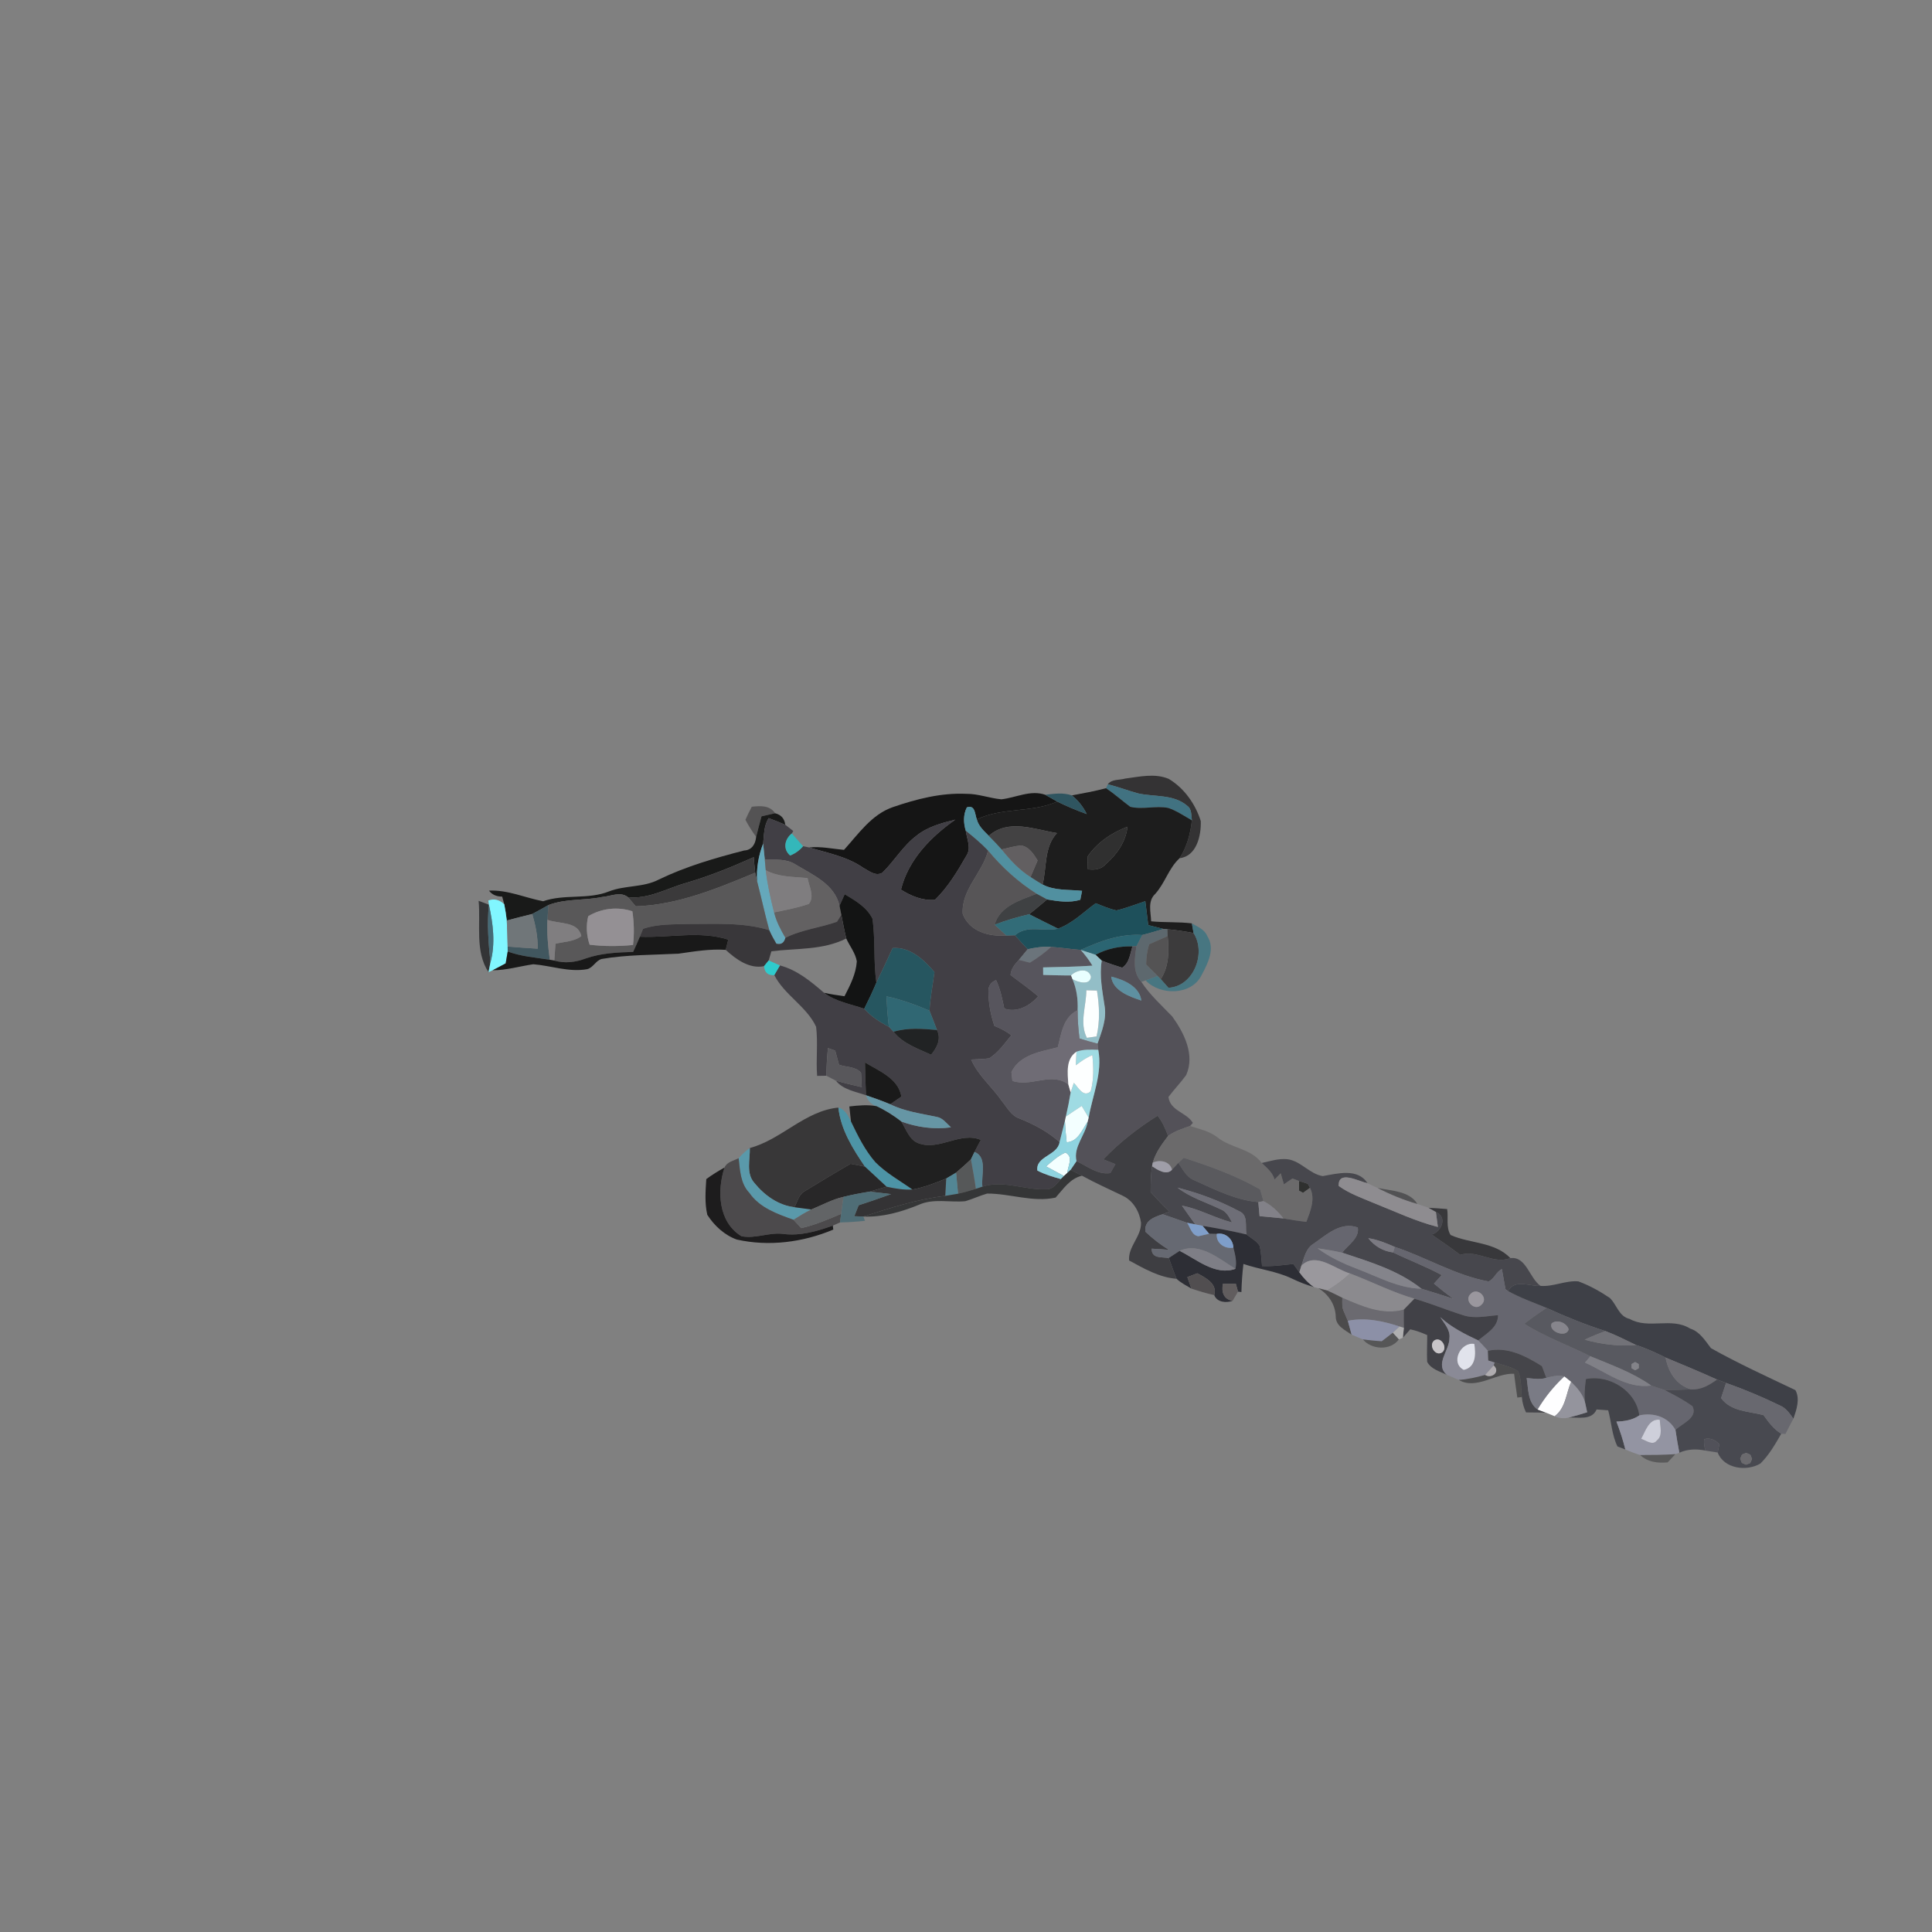 <?xml version="1.0" encoding="UTF-8" ?>
<!DOCTYPE svg PUBLIC "-//W3C//DTD SVG 1.1//EN" "http://www.w3.org/Graphics/SVG/1.1/DTD/svg11.dtd">
<svg width="384pt" height="384pt" viewBox="0 0 384 384" version="1.1" xmlns="http://www.w3.org/2000/svg">
<rect x="0" y="0" width="384" height="384" fill="#808080" stroke="none"/>
<g id="#343334fe">
<path fill="#343334" opacity="1.00" d=" M 223.62 154.75 C 226.46 154.38 229.53 153.65 232.28 154.80 C 235.36 156.63 237.59 159.80 238.66 163.18 C 238.77 166.02 237.86 170.19 234.46 170.57 C 235.92 168.32 236.61 165.69 236.90 163.05 C 236.74 162.07 236.91 160.80 235.96 160.15 C 233.25 157.82 229.48 158.42 226.23 157.70 C 224.20 157.15 222.24 156.38 220.19 155.89 C 220.95 154.82 222.50 155.08 223.62 154.75 Z" />
</g>
<g id="#417281ff">
<path fill="#417281" opacity="1.00" d=" M 220.19 155.89 C 222.24 156.38 224.20 157.15 226.23 157.70 C 229.48 158.42 233.25 157.82 235.96 160.15 C 236.91 160.80 236.74 162.07 236.90 163.05 C 235.36 162.18 233.89 161.16 232.22 160.59 C 229.72 160.08 227.12 160.96 224.65 160.36 C 223.02 159.15 221.51 157.80 219.83 156.66 L 220.19 155.89 Z" />
</g>
<g id="#1d1d1dff">
<path fill="#1d1d1d" opacity="1.00" d=" M 213.03 158.09 C 215.30 157.67 217.59 157.26 219.83 156.66 C 221.51 157.80 223.02 159.15 224.65 160.36 C 227.12 160.96 229.72 160.08 232.22 160.59 C 233.89 161.16 235.36 162.18 236.90 163.05 C 236.61 165.69 235.92 168.32 234.46 170.57 C 232.28 172.56 231.56 175.53 229.59 177.69 C 228.06 179.12 228.74 181.30 228.80 183.12 C 231.49 183.38 234.21 183.20 236.89 183.53 C 236.98 184.01 237.15 184.97 237.23 185.45 C 235.51 185.12 233.78 184.85 232.03 184.70 L 231.24 184.63 C 230.48 184.44 228.98 184.06 228.22 183.87 C 228.02 182.28 227.82 180.70 227.64 179.11 C 225.74 179.75 223.86 180.49 221.91 180.95 C 220.47 180.66 219.14 180.04 217.78 179.53 C 215.34 181.30 213.17 183.53 210.29 184.58 C 208.37 183.62 206.45 182.69 204.55 181.71 C 205.76 180.77 206.92 179.76 208.11 178.77 C 210.28 179.14 212.56 179.50 214.72 178.84 C 214.81 178.39 214.98 177.51 215.07 177.06 C 212.44 176.78 209.63 177.07 207.22 175.80 C 208.08 172.37 207.49 168.34 210.08 165.58 C 205.62 164.86 200.41 162.69 196.53 166.13 C 195.58 165.16 194.51 164.23 194.15 162.86 C 199.21 160.43 205.05 161.57 210.14 159.32 C 212.04 160.26 214.00 161.08 216.00 161.80 C 215.30 160.35 214.29 159.09 213.03 158.09 M 216.15 170.27 C 216.17 170.89 216.20 172.15 216.22 172.77 C 217.50 172.95 218.88 172.82 219.77 171.75 C 222.00 169.84 223.76 167.30 224.10 164.32 C 220.99 165.50 218.02 167.48 216.15 170.27 Z" />
</g>
<g id="#151515ff">
<path fill="#151515" opacity="1.00" d=" M 177.44 160.43 C 182.13 158.82 187.04 157.55 192.04 157.78 C 194.42 157.75 196.68 158.66 199.03 158.87 C 201.93 158.55 204.82 156.95 207.75 157.97 C 208.35 158.31 209.54 158.99 210.14 159.32 C 205.05 161.57 199.21 160.43 194.15 162.86 C 193.74 161.77 193.85 159.92 192.17 160.47 C 191.43 161.94 191.49 163.59 191.96 165.13 C 192.16 166.75 193.11 168.56 192.08 170.08 C 190.30 173.19 188.41 176.34 185.83 178.85 C 183.41 179.07 181.07 178.09 179.07 176.82 C 180.54 170.87 185.00 166.34 189.87 162.91 C 187.15 163.58 184.35 164.33 182.13 166.13 C 179.45 168.16 177.75 171.14 175.37 173.47 C 174.00 174.23 172.71 173.09 171.56 172.47 C 168.37 170.25 164.49 169.54 160.83 168.44 C 163.15 168.19 165.45 168.71 167.75 168.92 C 170.63 165.75 173.22 161.90 177.44 160.43 Z" />
</g>
<g id="#2f5560fe">
<path fill="#2f5560" opacity="1.00" d=" M 207.75 157.97 C 209.50 157.76 211.32 157.49 213.03 158.09 C 214.29 159.09 215.30 160.35 216.00 161.80 C 214.00 161.08 212.04 160.26 210.14 159.32 C 209.54 158.99 208.35 158.31 207.75 157.97 Z" />
</g>
<g id="#100f1163">
<path fill="#100f11" opacity="0.39" d=" M 149.42 160.35 C 151.10 160.15 153.00 160.03 154.06 161.64 C 153.38 161.79 152.03 162.10 151.36 162.25 C 150.98 163.61 150.63 164.97 150.29 166.34 C 149.50 165.25 148.78 164.13 148.16 162.94 C 148.55 162.06 148.97 161.20 149.42 160.35 Z" />
</g>
<g id="#5190a0ff">
<path fill="#5190a0" opacity="1.00" d=" M 192.17 160.47 C 193.85 159.92 193.74 161.77 194.15 162.86 C 194.51 164.23 195.58 165.16 196.53 166.13 C 197.40 167.01 198.27 167.90 199.09 168.83 C 200.75 170.90 202.57 172.88 204.83 174.31 C 205.61 174.82 206.41 175.32 207.22 175.80 C 209.63 177.07 212.44 176.78 215.07 177.06 C 214.98 177.51 214.81 178.39 214.72 178.84 C 212.56 179.50 210.28 179.14 208.11 178.77 C 207.59 178.49 206.56 177.93 206.04 177.65 C 202.38 175.34 199.15 172.40 196.39 169.07 C 195.02 167.63 193.50 166.36 191.96 165.13 C 191.49 163.59 191.43 161.94 192.17 160.47 Z" />
</g>
<g id="#191a19fc">
<path fill="#191a19" opacity="1.00" d=" M 151.36 162.25 C 152.03 162.10 153.38 161.79 154.06 161.64 C 155.25 161.94 155.93 162.71 156.08 163.93 C 154.99 163.47 153.89 163.03 152.79 162.61 C 151.80 164.11 151.88 165.95 151.68 167.67 C 150.75 170.07 150.31 172.62 150.49 175.20 C 150.39 174.76 150.20 173.89 150.10 173.46 C 149.98 172.43 149.89 171.40 149.81 170.37 C 145.44 172.33 141.00 174.13 136.40 175.48 C 132.58 176.55 128.90 178.77 124.81 178.32 C 123.30 177.12 121.39 178.15 119.71 178.28 C 116.17 179.02 112.43 178.57 109.00 179.89 C 107.93 180.48 106.88 181.10 105.79 181.66 C 104.10 182.09 102.41 182.49 100.73 182.96 C 100.60 181.88 100.44 180.80 100.23 179.74 C 100.13 179.35 99.91 178.59 99.81 178.21 C 98.65 178.20 97.78 177.81 97.19 177.02 C 100.94 176.84 104.37 178.45 107.95 179.13 C 112.23 177.64 116.88 178.86 121.08 177.16 C 124.27 175.93 127.89 176.42 130.96 174.81 C 136.35 172.20 142.13 170.53 147.91 169.04 C 149.45 168.98 150.17 167.72 150.29 166.34 C 150.63 164.97 150.98 163.61 151.36 162.25 Z" />
</g>
<g id="#413f45ff">
<path fill="#413f45" opacity="1.00" d=" M 151.68 167.67 C 151.88 165.95 151.80 164.11 152.79 162.61 C 153.89 163.03 154.99 163.47 156.08 163.93 C 156.48 164.24 157.27 164.86 157.67 165.17 L 157.38 165.66 C 155.95 166.78 155.55 168.77 157.05 170.04 C 158.06 169.64 158.92 169.02 159.62 168.19 C 159.92 168.25 160.53 168.37 160.83 168.44 C 164.49 169.54 168.37 170.25 171.56 172.47 C 172.71 173.09 174.00 174.23 175.37 173.47 C 177.75 171.14 179.45 168.16 182.13 166.13 C 184.35 164.33 187.15 163.58 189.87 162.91 C 185.00 166.34 180.54 170.87 179.07 176.82 C 181.07 178.09 183.41 179.07 185.83 178.85 C 188.41 176.34 190.30 173.19 192.08 170.08 C 193.11 168.56 192.16 166.75 191.96 165.13 C 193.50 166.36 195.02 167.63 196.39 169.07 C 195.28 173.51 191.03 176.82 191.35 181.65 C 192.71 185.19 196.59 186.19 200.03 185.94 C 200.45 185.93 201.30 185.90 201.73 185.89 C 202.55 186.83 203.39 187.76 204.26 188.66 C 203.82 189.19 202.95 190.26 202.51 190.79 C 201.72 191.65 200.95 192.56 200.85 193.78 C 202.69 195.18 204.57 196.53 206.35 198.01 C 204.75 199.89 202.10 201.36 199.61 200.46 C 199.20 198.53 198.83 196.58 197.97 194.80 C 196.96 195.22 196.46 195.94 196.46 196.95 C 196.46 199.32 196.88 201.67 197.65 203.91 C 198.84 204.39 199.99 204.96 201.00 205.77 C 199.67 207.40 198.42 209.21 196.61 210.35 C 195.42 210.51 194.22 210.52 193.02 210.59 C 194.41 213.79 197.20 216.03 199.14 218.86 C 200.17 220.10 200.95 221.73 202.58 222.29 C 205.47 223.45 208.27 224.91 210.60 227.01 C 210.19 229.69 205.80 229.79 206.18 232.66 C 207.65 233.43 209.26 233.91 210.86 234.35 C 210.05 235.23 209.31 236.46 207.92 236.37 C 203.68 236.58 199.46 234.49 195.26 235.86 C 194.96 233.67 196.33 229.94 193.68 228.97 C 194.09 228.16 194.51 227.36 194.94 226.57 C 190.97 224.86 186.76 228.69 182.69 227.28 C 180.72 226.65 180.14 224.45 179.12 222.90 C 182.27 224.07 185.66 224.52 189.01 224.07 C 188.13 223.28 187.38 222.17 186.13 221.98 C 183.02 221.31 179.82 220.92 176.94 219.48 C 177.49 219.10 178.60 218.33 179.16 217.95 C 178.54 214.32 174.72 212.87 171.92 211.17 C 171.95 213.34 172.04 215.52 172.12 217.69 C 170.04 216.95 167.59 216.61 166.13 214.79 C 167.83 215.27 169.55 215.68 171.28 216.07 C 171.24 215.36 171.17 213.94 171.14 213.23 C 170.09 211.95 168.20 212.15 166.76 211.62 C 166.50 210.69 166.25 209.75 166.00 208.82 C 165.64 208.69 164.92 208.44 164.56 208.31 C 164.37 210.14 164.28 211.97 164.24 213.81 C 163.78 213.81 162.87 213.83 162.41 213.84 C 162.16 210.59 162.60 207.32 162.21 204.08 C 160.31 200.01 155.94 197.80 153.90 193.81 C 154.18 193.33 154.74 192.37 155.02 191.89 C 158.45 192.80 161.15 195.06 163.78 197.32 C 166.12 199.09 169.06 199.56 171.78 200.49 C 173.14 202.03 174.85 203.14 176.67 204.07 C 176.90 204.32 177.37 204.82 177.61 205.07 C 179.47 207.46 182.42 208.41 185.06 209.64 C 186.22 208.24 187.13 206.53 186.23 204.72 C 185.76 203.42 185.23 202.16 184.74 200.88 C 184.89 198.30 185.40 195.77 185.73 193.21 C 183.66 190.76 180.88 188.16 177.42 188.43 C 176.38 190.74 175.28 193.02 174.19 195.30 C 173.57 191.08 174.02 186.78 173.40 182.57 C 172.27 180.30 169.99 178.98 167.89 177.74 C 167.63 178.31 167.12 179.46 166.86 180.03 C 165.89 175.73 161.56 173.91 158.15 171.84 C 156.32 170.64 154.08 170.88 152.01 170.88 C 151.93 170.08 151.76 168.47 151.68 167.67 Z" />
</g>
<g id="#434243ff">
<path fill="#434243" opacity="1.00" d=" M 196.53 166.13 C 200.41 162.69 205.62 164.86 210.08 165.58 C 207.49 168.34 208.08 172.37 207.22 175.80 C 206.41 175.32 205.61 174.82 204.83 174.31 C 205.29 173.21 205.76 172.12 206.23 171.02 C 205.44 169.76 204.53 168.29 202.93 168.04 C 201.63 168.18 200.36 168.52 199.09 168.83 C 198.27 167.90 197.40 167.01 196.53 166.13 Z" />
</g>
<g id="#303030ff">
<path fill="#303030" opacity="1.00" d=" M 216.15 170.27 C 218.02 167.48 220.99 165.50 224.10 164.32 C 223.76 167.30 222.00 169.84 219.77 171.75 C 218.88 172.82 217.50 172.95 216.22 172.77 C 216.20 172.15 216.17 170.89 216.15 170.27 Z" />
</g>
<g id="#2fbbbeed">
<path fill="#2fbbbe" opacity="0.93" d=" M 157.05 170.04 C 155.55 168.77 155.95 166.78 157.38 165.66 C 157.94 166.29 159.06 167.55 159.62 168.19 C 158.92 169.02 158.06 169.64 157.05 170.04 Z" />
</g>
<g id="#65a8bbff">
<path fill="#65a8bb" opacity="1.00" d=" M 150.49 175.20 C 150.31 172.62 150.75 170.07 151.68 167.67 C 151.76 168.47 151.93 170.08 152.01 170.88 C 152.06 171.40 152.15 172.44 152.20 172.96 C 152.54 175.79 153.15 178.58 153.86 181.35 C 154.30 183.15 155.17 184.81 156.11 186.40 C 155.84 187.43 155.24 187.81 154.30 187.56 C 153.78 186.69 153.31 185.80 152.90 184.88 C 152.01 181.67 151.33 178.42 150.49 175.20 Z" />
</g>
<g id="#625f61ff">
<path fill="#625f61" opacity="1.00" d=" M 199.09 168.83 C 200.36 168.52 201.63 168.18 202.93 168.04 C 204.53 168.29 205.44 169.76 206.23 171.02 C 205.76 172.12 205.29 173.21 204.83 174.31 C 202.57 172.88 200.75 170.90 199.09 168.83 Z" />
</g>
<g id="#575557ff">
<path fill="#575557" opacity="1.00" d=" M 196.39 169.07 C 199.15 172.40 202.38 175.34 206.04 177.65 C 202.82 178.90 198.76 180.04 197.69 183.79 C 198.47 184.51 199.25 185.22 200.03 185.94 C 196.59 186.19 192.71 185.19 191.35 181.65 C 191.03 176.82 195.28 173.51 196.39 169.07 Z" />
</g>
<g id="#3b3a3bff">
<path fill="#3b3a3b" opacity="1.00" d=" M 136.40 175.48 C 141.00 174.13 145.44 172.33 149.81 170.37 C 149.89 171.40 149.98 172.43 150.10 173.46 C 142.51 176.61 134.68 179.87 126.36 180.14 C 125.97 179.68 125.20 178.77 124.81 178.32 C 128.90 178.77 132.58 176.55 136.40 175.48 Z" />
</g>
<g id="#636162ff">
<path fill="#636162" opacity="1.00" d=" M 152.01 170.88 C 154.08 170.88 156.32 170.64 158.15 171.84 C 161.56 173.91 165.89 175.73 166.86 180.03 C 166.95 180.48 167.13 181.37 167.22 181.82 C 167.01 182.16 166.58 182.86 166.36 183.20 C 162.99 184.42 159.33 184.76 156.11 186.40 C 155.17 184.81 154.30 183.15 153.86 181.35 C 156.18 180.85 158.54 180.45 160.78 179.65 C 161.96 178.16 160.79 176.16 160.51 174.53 C 157.71 174.24 154.75 174.36 152.20 172.96 C 152.15 172.44 152.06 171.40 152.01 170.88 Z" />
</g>
<g id="#7f7d7fff">
<path fill="#7f7d7f" opacity="1.00" d=" M 152.20 172.96 C 154.75 174.36 157.71 174.24 160.51 174.53 C 160.79 176.16 161.96 178.16 160.78 179.65 C 158.54 180.45 156.18 180.85 153.86 181.35 C 153.15 178.58 152.54 175.79 152.20 172.96 Z" />
</g>
<g id="#595859ff">
<path fill="#595859" opacity="1.00" d=" M 126.36 180.14 C 134.68 179.87 142.51 176.61 150.10 173.46 C 150.20 173.89 150.39 174.76 150.49 175.20 C 151.33 178.42 152.01 181.67 152.90 184.88 C 147.75 183.29 142.31 183.67 137.00 183.65 C 133.92 183.75 130.75 183.60 127.81 184.61 C 127.65 185.00 127.33 185.79 127.17 186.18 C 126.75 187.20 126.30 188.20 125.84 189.20 C 122.65 189.30 119.42 189.44 116.38 190.52 C 114.38 191.26 112.25 191.53 110.17 190.92 C 110.25 189.81 110.32 188.69 110.41 187.58 C 112.12 187.15 114.08 187.18 115.54 186.06 C 114.90 183.05 111.10 183.70 108.81 182.82 C 108.86 182.09 108.95 180.62 109.00 179.89 C 112.43 178.57 116.17 179.02 119.71 178.28 C 121.39 178.15 123.30 177.12 124.81 178.32 C 125.20 178.77 125.97 179.68 126.36 180.14 M 116.91 182.11 C 116.46 183.99 116.57 185.94 117.20 187.77 C 120.06 188.11 122.95 188.11 125.82 187.82 C 126.08 185.59 126.02 183.34 125.69 181.12 C 122.78 180.16 119.53 180.52 116.91 182.11 Z" />
</g>
<g id="#131414ff">
<path fill="#131414" opacity="1.00" d=" M 166.86 180.03 C 167.12 179.46 167.63 178.31 167.89 177.74 C 169.99 178.98 172.27 180.30 173.40 182.57 C 174.02 186.78 173.57 191.08 174.19 195.30 C 173.45 197.06 172.64 198.78 171.78 200.49 C 169.06 199.56 166.12 199.09 163.78 197.32 C 165.12 197.62 166.49 197.82 167.85 198.01 C 168.98 195.83 170.14 193.56 170.30 191.07 C 170.02 189.40 168.88 188.04 168.20 186.53 C 167.82 184.97 167.52 183.39 167.22 181.82 C 167.13 181.37 166.95 180.48 166.86 180.03 Z" />
</g>
<g id="#3f4143ff">
<path fill="#3f4143" opacity="1.00" d=" M 197.69 183.79 C 198.76 180.04 202.82 178.90 206.04 177.65 C 206.56 177.93 207.59 178.49 208.11 178.77 C 206.92 179.76 205.76 180.77 204.55 181.71 C 202.22 182.27 199.92 182.92 197.69 183.79 Z" />
</g>
<g id="#0e1012ab">
<path fill="#0e1012" opacity="0.67" d=" M 95.13 179.05 C 95.64 179.24 96.67 179.63 97.18 179.82 C 96.78 183.65 97.10 187.48 97.48 191.30 C 97.38 191.78 97.19 192.75 97.10 193.23 C 94.35 189.08 95.57 183.74 95.13 179.05 Z" />
</g>
<g id="#81f6ffff">
<path fill="#81f6ff" opacity="1.00" d=" M 97.06 178.98 C 98.22 178.56 99.27 178.81 100.23 179.74 C 100.44 180.80 100.60 181.88 100.73 182.96 C 100.82 184.68 100.86 186.41 100.90 188.14 L 100.91 189.12 C 100.81 189.71 100.61 190.89 100.51 191.48 C 99.65 191.95 98.78 192.41 97.91 192.85 L 97.10 193.23 C 97.19 192.75 97.38 191.78 97.48 191.30 C 98.52 187.51 97.99 183.58 97.18 179.82 L 97.06 178.98 Z" />
</g>
<g id="#1e505bff">
<path fill="#1e505b" opacity="1.00" d=" M 210.29 184.58 C 213.17 183.53 215.34 181.30 217.78 179.53 C 219.14 180.04 220.47 180.66 221.91 180.95 C 223.86 180.49 225.74 179.75 227.64 179.11 C 227.82 180.70 228.02 182.28 228.22 183.87 C 228.98 184.06 230.48 184.44 231.24 184.63 C 229.83 185.04 228.44 185.50 227.02 185.84 C 222.70 185.55 218.66 187.04 214.81 188.81 C 212.84 188.65 210.89 188.34 208.92 188.21 C 207.35 188.09 205.79 188.33 204.26 188.66 C 203.39 187.76 202.55 186.83 201.73 185.89 C 204.20 183.74 207.40 185.24 210.29 184.58 Z" />
</g>
<g id="#456b77ff">
<path fill="#456b77" opacity="1.00" d=" M 97.18 179.82 C 97.99 183.58 98.52 187.51 97.48 191.30 C 97.10 187.48 96.78 183.65 97.18 179.82 Z" />
</g>
<g id="#41575fff">
<path fill="#41575f" opacity="1.00" d=" M 105.79 181.66 C 106.88 181.10 107.93 180.48 109.00 179.89 C 108.95 180.62 108.86 182.09 108.81 182.82 C 108.68 185.48 108.93 188.13 109.28 190.76 C 106.47 190.32 103.60 190.11 100.91 189.12 L 100.90 188.14 C 102.89 188.29 104.88 188.44 106.87 188.56 C 106.92 186.21 106.44 183.90 105.79 181.66 Z" />
</g>
<g id="#949094ff">
<path fill="#949094" opacity="1.00" d=" M 116.91 182.11 C 119.53 180.52 122.78 180.16 125.69 181.12 C 126.02 183.34 126.08 185.59 125.82 187.82 C 122.95 188.11 120.06 188.11 117.20 187.77 C 116.57 185.94 116.46 183.99 116.91 182.11 Z" />
</g>
<g id="#707679ff">
<path fill="#707679" opacity="1.00" d=" M 100.73 182.96 C 102.41 182.49 104.10 182.09 105.79 181.66 C 106.44 183.90 106.92 186.21 106.87 188.56 C 104.88 188.44 102.89 188.29 100.90 188.14 C 100.86 186.41 100.82 184.68 100.73 182.96 Z" />
</g>
<g id="#39373afd">
<path fill="#39373a" opacity="1.00" d=" M 167.22 181.82 C 167.52 183.39 167.82 184.97 168.20 186.53 C 163.54 188.89 158.32 188.44 153.32 189.08 C 153.18 189.54 152.91 190.45 152.78 190.90 C 152.55 191.18 152.09 191.74 151.86 192.03 C 148.97 192.63 146.25 190.66 144.24 188.79 C 144.37 188.28 144.63 187.26 144.75 186.76 C 139.07 184.93 133.01 186.45 127.17 186.18 C 127.33 185.79 127.65 185.00 127.81 184.61 C 130.75 183.60 133.92 183.75 137.00 183.65 C 142.31 183.67 147.75 183.29 152.90 184.88 C 153.31 185.80 153.78 186.69 154.30 187.56 C 155.24 187.81 155.84 187.43 156.11 186.40 C 159.33 184.76 162.99 184.42 166.36 183.20 C 166.58 182.86 167.01 182.16 167.22 181.82 Z" />
</g>
<g id="#326c78ff">
<path fill="#326c78" opacity="1.00" d=" M 197.69 183.79 C 199.92 182.92 202.22 182.27 204.55 181.71 C 206.45 182.69 208.37 183.62 210.29 184.58 C 207.40 185.24 204.20 183.74 201.73 185.89 C 201.30 185.90 200.45 185.93 200.03 185.94 C 199.25 185.22 198.47 184.51 197.69 183.79 Z" />
</g>
<g id="#807e80ff">
<path fill="#807e80" opacity="1.00" d=" M 108.81 182.82 C 111.10 183.70 114.90 183.05 115.54 186.06 C 114.08 187.18 112.12 187.15 110.41 187.58 C 110.32 188.69 110.25 189.81 110.17 190.92 L 109.28 190.76 C 108.93 188.13 108.68 185.48 108.81 182.82 Z" />
</g>
<g id="#5d686eff">
<path fill="#5d686e" opacity="1.00" d=" M 231.24 184.63 L 232.03 184.70 C 232.05 185.04 232.07 185.71 232.08 186.05 C 230.86 186.60 229.63 187.14 228.40 187.68 C 228.01 188.98 227.81 190.34 227.81 191.70 C 228.58 192.46 229.35 193.22 230.11 193.99 C 229.51 194.21 228.30 194.65 227.70 194.86 L 226.86 195.16 C 225.04 193.19 225.54 190.47 225.88 188.06 C 226.16 187.51 226.73 186.40 227.02 185.84 C 228.44 185.50 229.83 185.04 231.24 184.63 Z" />
</g>
<g id="#3c3b3cff">
<path fill="#3c3b3c" opacity="1.00" d=" M 232.03 184.70 C 233.78 184.85 235.51 185.12 237.23 185.45 C 239.79 189.43 237.26 196.06 232.24 196.33 C 231.85 195.90 231.09 195.04 230.71 194.61 C 232.37 192.04 232.37 188.98 232.08 186.05 C 232.07 185.71 232.05 185.04 232.03 184.70 Z" />
</g>
<g id="#3e7481dc">
<path fill="#3e7481" opacity="0.86" d=" M 237.23 185.45 C 237.15 184.97 236.98 184.01 236.89 183.53 C 238.02 184.21 239.42 184.71 239.95 186.05 C 241.58 188.54 240.07 191.48 238.84 193.78 C 236.86 197.87 230.60 197.92 227.70 194.86 C 228.30 194.65 229.51 194.21 230.11 193.99 L 230.71 194.61 C 231.09 195.04 231.85 195.90 232.24 196.33 C 237.26 196.06 239.79 189.43 237.23 185.45 Z" />
</g>
<g id="#191919fb">
<path fill="#191919" opacity="1.00" d=" M 127.17 186.18 C 133.01 186.45 139.07 184.93 144.75 186.76 C 144.63 187.26 144.37 188.28 144.24 188.79 C 141.08 188.57 137.97 189.11 134.86 189.55 C 129.77 189.81 124.63 189.74 119.59 190.60 C 118.40 190.92 117.91 192.33 116.70 192.63 C 113.09 193.28 109.57 191.94 106.01 191.65 C 103.31 192.04 100.66 192.85 97.91 192.85 C 98.78 192.41 99.65 191.95 100.51 191.48 C 100.61 190.89 100.81 189.71 100.91 189.12 C 103.60 190.11 106.47 190.32 109.28 190.76 L 110.17 190.92 C 112.25 191.53 114.38 191.26 116.38 190.52 C 119.42 189.44 122.65 189.30 125.84 189.20 C 126.30 188.20 126.75 187.20 127.17 186.18 Z" />
</g>
<g id="#2b6572ff">
<path fill="#2b6572" opacity="1.00" d=" M 214.81 188.81 C 218.66 187.04 222.70 185.55 227.02 185.84 C 226.73 186.40 226.16 187.51 225.88 188.06 L 225.07 188.11 C 222.51 188.03 220.01 188.56 217.75 189.77 C 216.77 189.44 215.79 189.12 214.81 188.81 Z" />
</g>
<g id="#545354ff">
<path fill="#545354" opacity="1.00" d=" M 228.40 187.68 C 229.63 187.14 230.86 186.60 232.08 186.05 C 232.37 188.98 232.37 192.04 230.71 194.61 L 230.11 193.99 C 229.35 193.22 228.58 192.46 227.81 191.70 C 227.81 190.34 228.01 188.98 228.40 187.68 Z" />
</g>
<g id="#265660ff">
<path fill="#265660" opacity="1.00" d=" M 177.42 188.43 C 180.88 188.16 183.66 190.76 185.73 193.21 C 185.40 195.77 184.89 198.30 184.74 200.88 C 181.97 199.70 179.13 198.66 176.18 198.03 C 176.29 200.05 176.43 202.06 176.67 204.07 C 174.85 203.14 173.14 202.03 171.78 200.49 C 172.64 198.78 173.45 197.06 174.19 195.30 C 175.28 193.02 176.38 190.74 177.42 188.43 Z" />
</g>
<g id="#6b747bff">
<path fill="#6b747b" opacity="1.00" d=" M 204.26 188.66 C 205.79 188.33 207.35 188.09 208.92 188.21 C 207.62 189.39 206.20 190.42 204.71 191.34 C 204.16 191.20 203.06 190.93 202.51 190.79 C 202.95 190.26 203.82 189.19 204.26 188.66 Z" />
</g>
<g id="#57555dff">
<path fill="#57555d" opacity="1.00" d=" M 208.92 188.21 C 210.89 188.34 212.84 188.65 214.81 188.81 C 215.67 189.78 216.46 190.81 217.13 191.93 C 213.87 192.16 210.60 192.20 207.33 192.28 C 207.33 192.65 207.34 193.40 207.34 193.77 C 209.18 193.82 211.02 193.89 212.87 193.87 L 213.17 194.62 C 214.01 196.57 214.28 198.68 214.19 200.79 C 211.29 202.20 210.97 205.38 210.24 208.16 C 206.89 209.00 202.70 209.60 201.03 213.08 C 201.08 213.52 201.17 214.40 201.22 214.83 C 204.92 216.12 208.93 213.01 212.33 215.51 C 212.45 215.92 212.68 216.73 212.80 217.14 C 212.54 218.74 212.22 220.34 211.85 221.92 L 211.66 222.81 C 211.31 224.21 210.96 225.61 210.60 227.01 C 208.27 224.91 205.47 223.45 202.58 222.29 C 200.95 221.73 200.17 220.10 199.14 218.86 C 197.20 216.03 194.41 213.79 193.02 210.59 C 194.22 210.52 195.42 210.51 196.61 210.35 C 198.42 209.21 199.67 207.40 201.00 205.77 C 199.99 204.96 198.84 204.39 197.65 203.91 C 196.88 201.67 196.46 199.32 196.46 196.95 C 196.46 195.94 196.96 195.22 197.97 194.80 C 198.83 196.58 199.20 198.53 199.61 200.46 C 202.10 201.36 204.75 199.89 206.35 198.01 C 204.57 196.53 202.69 195.18 200.85 193.78 C 200.95 192.56 201.72 191.65 202.51 190.79 C 203.06 190.93 204.16 191.20 204.71 191.34 C 206.20 190.42 207.62 189.39 208.92 188.21 Z" />
</g>
<g id="#171818ff">
<path fill="#171818" opacity="1.00" d=" M 217.75 189.77 C 220.01 188.56 222.51 188.03 225.07 188.11 C 224.61 189.62 224.48 191.39 223.04 192.34 C 221.67 191.90 220.31 191.47 218.98 190.93 C 218.67 190.64 218.06 190.06 217.75 189.77 Z" />
</g>
<g id="#535158ff">
<path fill="#535158" opacity="1.00" d=" M 225.07 188.11 L 225.88 188.06 C 225.54 190.47 225.04 193.19 226.86 195.16 C 228.55 197.76 230.88 199.82 233.00 202.04 C 235.35 205.31 237.55 209.66 235.76 213.68 C 234.67 215.19 233.36 216.53 232.24 218.03 C 232.58 220.83 235.88 221.10 237.09 223.19 L 236.54 223.80 C 235.03 224.33 233.48 224.82 232.17 225.78 C 231.63 224.36 231.04 222.95 230.07 221.76 C 226.17 224.20 222.47 227.10 219.29 230.43 C 219.89 230.67 221.10 231.14 221.70 231.38 C 221.45 231.83 220.94 232.72 220.69 233.16 C 218.17 233.55 216.11 231.78 213.96 230.79 C 213.29 227.92 215.72 225.67 216.17 222.96 L 216.38 222.13 C 217.15 217.66 219.16 213.28 218.29 208.66 C 218.25 208.36 218.18 207.74 218.14 207.44 C 218.97 205.04 219.99 202.56 219.55 199.97 C 219.11 196.98 218.48 193.97 218.98 190.93 C 220.31 191.47 221.67 191.90 223.04 192.34 C 224.48 191.39 224.61 189.62 225.07 188.11 M 220.86 194.11 C 221.17 196.92 224.51 198.08 226.85 198.87 C 226.50 196.04 223.32 194.70 220.86 194.11 Z" />
</g>
<g id="#93bec7ff">
<path fill="#93bec7" opacity="1.00" d=" M 214.81 188.81 C 215.79 189.12 216.77 189.44 217.75 189.77 C 218.06 190.06 218.67 190.64 218.98 190.93 C 218.48 193.97 219.11 196.98 219.55 199.97 C 219.99 202.56 218.97 205.04 218.14 207.44 C 216.93 207.13 215.74 206.79 214.56 206.41 C 214.32 204.54 214.18 202.67 214.19 200.79 C 214.28 198.68 214.01 196.57 213.17 194.62 C 214.21 195.20 216.62 195.98 216.85 194.15 C 216.37 192.22 213.91 192.80 212.87 193.87 C 211.02 193.89 209.18 193.82 207.34 193.77 C 207.34 193.40 207.33 192.65 207.33 192.28 C 210.60 192.20 213.87 192.16 217.13 191.93 C 216.46 190.81 215.67 189.78 214.81 188.81 M 215.92 196.82 C 215.91 199.92 214.51 203.37 216.03 206.28 C 216.51 206.21 217.47 206.07 217.95 206.00 C 218.65 203.01 218.52 199.89 218.03 196.88 C 217.50 196.86 216.44 196.83 215.92 196.82 Z" />
</g>
<g id="#26d4d6e3">
<path fill="#26d4d6" opacity="0.89" d=" M 151.86 192.03 C 152.09 191.74 152.55 191.18 152.78 190.90 C 153.34 191.15 154.46 191.65 155.02 191.89 C 154.74 192.37 154.18 193.33 153.90 193.81 C 152.65 193.91 151.97 193.32 151.86 192.03 Z" />
</g>
<g id="#e8ffffff">
<path fill="#e8ffff" opacity="1.00" d=" M 212.87 193.87 C 213.91 192.80 216.37 192.22 216.85 194.15 C 216.62 195.98 214.21 195.20 213.17 194.62 L 212.87 193.87 Z" />
</g>
<g id="#5e90a1ff">
<path fill="#5e90a1" opacity="1.00" d=" M 220.86 194.11 C 223.32 194.70 226.50 196.04 226.85 198.87 C 224.51 198.08 221.17 196.92 220.86 194.11 Z" />
</g>
<g id="#fcffffff">
<path fill="#fcffff" opacity="1.00" d=" M 215.92 196.82 C 216.44 196.83 217.50 196.86 218.03 196.88 C 218.52 199.89 218.65 203.01 217.95 206.00 C 217.47 206.07 216.51 206.21 216.03 206.28 C 214.51 203.37 215.91 199.92 215.92 196.82 Z" />
</g>
<g id="#306773ff">
<path fill="#306773" opacity="1.00" d=" M 176.18 198.03 C 179.13 198.66 181.97 199.70 184.74 200.88 C 185.23 202.16 185.76 203.42 186.23 204.72 C 183.36 204.47 180.42 204.22 177.61 205.07 C 177.37 204.82 176.90 204.32 176.67 204.07 C 176.43 202.06 176.29 200.05 176.18 198.03 Z" />
</g>
<g id="#6f6c75ff">
<path fill="#6f6c75" opacity="1.00" d=" M 210.24 208.16 C 210.97 205.38 211.29 202.20 214.19 200.79 C 214.18 202.67 214.32 204.54 214.56 206.41 C 215.74 206.79 216.93 207.13 218.14 207.44 C 218.18 207.74 218.25 208.36 218.29 208.66 C 216.83 208.62 215.35 208.53 213.96 209.03 C 211.79 210.49 212.20 213.25 212.33 215.51 C 208.93 213.01 204.92 216.12 201.22 214.83 C 201.17 214.40 201.08 213.52 201.03 213.08 C 202.70 209.60 206.89 209.00 210.24 208.16 Z" />
</g>
<g id="#212324ff">
<path fill="#212324" opacity="1.00" d=" M 177.61 205.07 C 180.42 204.22 183.36 204.47 186.23 204.72 C 187.13 206.53 186.22 208.24 185.06 209.64 C 182.42 208.41 179.47 207.46 177.61 205.07 Z" />
</g>
<g id="#58575bfe">
<path fill="#58575b" opacity="1.00" d=" M 164.56 208.31 C 164.92 208.44 165.64 208.69 166.00 208.82 C 166.25 209.75 166.50 210.69 166.76 211.62 C 168.20 212.15 170.09 211.95 171.14 213.23 C 171.17 213.94 171.24 215.36 171.28 216.07 C 169.55 215.68 167.83 215.27 166.13 214.79 C 165.66 214.54 164.71 214.05 164.24 213.81 C 164.28 211.97 164.37 210.14 164.56 208.31 Z" />
</g>
<g id="#9fdbe3ff">
<path fill="#9fdbe3" opacity="1.00" d=" M 213.96 209.03 C 215.35 208.53 216.83 208.62 218.29 208.66 C 219.16 213.28 217.15 217.66 216.38 222.13 C 216.03 221.55 215.34 220.39 215.00 219.81 C 213.94 220.49 212.89 221.20 211.85 221.92 C 212.22 220.34 212.54 218.74 212.80 217.14 C 212.96 216.66 213.28 215.71 213.43 215.23 C 214.31 216.10 215.30 218.23 216.78 216.92 C 217.44 214.57 217.35 212.11 217.12 209.72 C 215.91 210.19 214.85 210.94 213.83 211.73 C 213.86 211.06 213.93 209.71 213.96 209.03 Z" />
</g>
<g id="#fdffffff">
<path fill="#fdffff" opacity="1.00" d=" M 212.33 215.51 C 212.20 213.25 211.79 210.49 213.96 209.03 C 213.93 209.71 213.86 211.06 213.83 211.73 C 214.85 210.94 215.91 210.19 217.12 209.72 C 217.35 212.11 217.44 214.57 216.78 216.92 C 215.30 218.23 214.31 216.10 213.43 215.23 C 213.28 215.71 212.96 216.66 212.80 217.14 C 212.68 216.73 212.45 215.92 212.33 215.51 Z" />
</g>
<g id="#1a1a1aff">
<path fill="#1a1a1a" opacity="1.00" d=" M 171.92 211.17 C 174.72 212.87 178.54 214.32 179.16 217.95 C 178.60 218.33 177.49 219.10 176.94 219.48 C 175.35 218.82 173.74 218.24 172.12 217.69 C 172.04 215.52 171.95 213.34 171.92 211.17 Z" />
</g>
<g id="#6696a5ff">
<path fill="#6696a5" opacity="1.00" d=" M 172.12 217.69 C 173.74 218.24 175.35 218.82 176.94 219.48 C 179.82 220.92 183.02 221.31 186.13 221.98 C 187.38 222.17 188.13 223.28 189.01 224.07 C 185.66 224.52 182.27 224.07 179.12 222.90 C 177.59 221.71 175.94 220.67 174.19 219.86 C 173.14 219.49 172.45 218.77 172.12 217.69 Z" />
</g>
<g id="#383738ff">
<path fill="#383738" opacity="1.00" d=" M 149.03 228.18 C 155.38 226.47 159.94 220.80 166.63 220.14 C 167.11 224.52 169.49 228.32 171.92 231.88 C 170.97 231.67 170.01 231.49 169.05 231.32 C 165.96 233.10 162.90 234.95 159.86 236.81 C 158.73 237.46 158.50 238.89 157.90 239.94 C 154.68 239.57 151.92 237.56 149.92 235.10 C 148.24 233.19 149.10 230.47 149.03 228.18 Z" />
</g>
<g id="#4d94a6ff">
<path fill="#4d94a6" opacity="1.00" d=" M 166.63 220.14 C 167.98 220.47 168.57 221.78 169.14 222.90 C 170.51 225.73 171.91 228.62 174.00 231.00 C 176.16 233.18 178.88 234.67 181.36 236.43 C 179.63 236.53 177.91 236.24 176.22 235.87 C 174.78 234.55 173.36 233.20 171.92 231.88 C 169.49 228.32 167.11 224.52 166.63 220.14 Z" />
</g>
<g id="#202020ff">
<path fill="#202020" opacity="1.00" d=" M 168.81 219.92 C 170.59 219.71 172.41 219.53 174.19 219.86 C 175.94 220.67 177.59 221.71 179.12 222.90 C 180.14 224.45 180.72 226.65 182.69 227.28 C 186.76 228.69 190.97 224.86 194.94 226.57 C 194.51 227.36 194.09 228.16 193.68 228.97 C 193.51 229.34 193.15 230.06 192.98 230.43 C 192.02 231.34 191.04 232.22 190.03 233.07 C 189.54 233.36 188.56 233.95 188.07 234.24 C 185.90 235.15 183.68 235.99 181.36 236.43 C 178.88 234.67 176.16 233.18 174.00 231.00 C 171.91 228.62 170.51 225.73 169.14 222.90 C 169.05 222.16 168.89 220.67 168.81 219.92 Z" />
</g>
<g id="#f3ffffff">
<path fill="#f3ffff" opacity="1.00" d=" M 211.85 221.92 C 212.89 221.20 213.94 220.49 215.00 219.81 C 215.34 220.39 216.03 221.55 216.38 222.13 L 216.17 222.96 C 215.07 224.57 214.27 226.91 212.01 227.04 C 211.85 225.63 211.73 224.22 211.66 222.81 L 211.85 221.92 Z" />
<path fill="#f3ffff" opacity="1.00" d=" M 207.92 231.83 C 209.11 230.80 210.29 229.71 211.76 229.08 C 213.43 229.91 212.24 231.75 212.14 233.12 L 211.47 233.74 C 210.29 233.10 209.10 232.46 207.92 231.83 Z" />
</g>
<g id="#3e3e42ff">
<path fill="#3e3e42" opacity="1.00" d=" M 219.29 230.43 C 222.47 227.10 226.17 224.20 230.07 221.76 C 231.04 222.95 231.63 224.36 232.17 225.78 C 230.94 227.41 229.68 229.09 229.12 231.09 L 228.98 231.80 C 228.74 233.49 228.70 235.20 228.70 236.91 C 229.90 238.26 231.13 239.58 232.45 240.81 C 232.11 240.95 231.43 241.21 231.09 241.34 C 229.40 241.89 227.35 242.62 227.67 244.83 C 229.11 246.17 230.65 247.41 232.35 248.41 C 231.20 248.32 230.05 248.24 228.91 248.18 C 228.87 250.21 230.90 249.81 232.31 250.03 C 232.81 251.41 233.29 252.80 233.85 254.17 C 230.41 253.90 227.38 252.14 224.42 250.53 C 224.17 247.80 226.85 245.80 226.79 243.04 C 226.50 240.86 225.24 238.66 223.20 237.69 C 220.47 236.37 217.70 235.14 215.05 233.68 C 214.48 233.39 213.35 232.82 212.78 232.53 C 213.08 232.10 213.67 231.23 213.96 230.79 C 216.11 231.78 218.17 233.55 220.69 233.16 C 220.94 232.72 221.45 231.83 221.70 231.38 C 221.10 231.14 219.89 230.67 219.29 230.43 Z" />
</g>
<g id="#8fd4e0ff">
<path fill="#8fd4e0" opacity="1.00" d=" M 210.60 227.01 C 210.96 225.61 211.31 224.21 211.66 222.81 C 211.73 224.22 211.85 225.63 212.01 227.04 C 214.27 226.91 215.07 224.57 216.17 222.96 C 215.72 225.67 213.29 227.92 213.96 230.79 C 213.67 231.23 213.08 232.10 212.78 232.53 L 212.14 233.12 C 212.24 231.75 213.43 229.91 211.76 229.08 C 210.29 229.71 209.11 230.80 207.92 231.83 C 209.10 232.46 210.29 233.10 211.47 233.74 L 210.86 234.35 C 209.26 233.91 207.65 233.43 206.18 232.66 C 205.80 229.79 210.19 229.69 210.60 227.01 Z" />
</g>
<g id="#6b6a6bff">
<path fill="#6b6a6b" opacity="1.00" d=" M 232.17 225.78 C 233.48 224.82 235.03 224.33 236.54 223.80 C 238.39 224.41 240.36 224.80 241.94 226.03 C 244.63 228.22 248.61 228.23 250.78 231.15 C 251.79 232.11 252.93 233.01 253.33 234.43 C 253.63 234.12 254.25 233.51 254.55 233.20 C 254.76 233.93 254.97 234.66 255.19 235.40 C 255.75 234.99 256.32 234.60 256.90 234.23 C 257.23 234.35 257.88 234.60 258.20 234.73 C 258.20 235.21 258.20 236.16 258.20 236.64 L 258.99 237.07 C 259.33 236.82 260.01 236.32 260.36 236.07 C 261.49 238.29 260.45 240.72 259.65 242.85 C 258.12 242.68 256.61 242.44 255.10 242.17 C 253.99 240.80 252.72 239.52 251.12 238.74 C 250.95 238.16 250.63 237.00 250.47 236.41 C 245.72 233.67 240.47 231.79 235.26 230.12 C 234.99 230.38 234.46 230.88 234.20 231.14 C 233.89 231.48 233.26 232.16 232.94 232.50 C 232.55 230.80 230.52 230.44 229.12 231.09 C 229.68 229.09 230.94 227.41 232.17 225.78 Z" />
</g>
<g id="#5a99aafc">
<path fill="#5a99aa" opacity="1.00" d=" M 146.81 230.20 C 147.47 229.44 148.21 228.76 149.03 228.18 C 149.10 230.47 148.24 233.19 149.92 235.10 C 151.92 237.56 154.68 239.57 157.90 239.94 C 158.74 240.06 160.41 240.29 161.24 240.40 C 160.02 241.00 158.86 241.71 157.72 242.44 C 154.47 241.28 150.98 240.06 148.93 237.08 C 147.16 235.23 147.09 232.59 146.81 230.20 Z" />
</g>
<g id="#578392ff">
<path fill="#578392" opacity="1.00" d=" M 193.68 228.97 C 196.33 229.94 194.96 233.67 195.26 235.86 C 194.93 235.96 194.28 236.18 193.96 236.29 C 193.69 234.32 193.32 232.37 192.98 230.43 C 193.15 230.06 193.51 229.34 193.68 228.97 Z" />
</g>
<g id="#4c4a4cff">
<path fill="#4c4a4c" opacity="1.00" d=" M 144.00 232.06 C 144.49 230.91 145.83 230.71 146.81 230.20 C 147.09 232.59 147.16 235.23 148.93 237.08 C 150.98 240.06 154.47 241.28 157.72 242.44 C 158.10 242.85 158.87 243.68 159.26 244.10 C 162.00 243.47 164.60 242.36 167.18 241.26 C 167.13 241.69 167.02 242.54 166.96 242.97 C 166.61 243.13 165.89 243.44 165.53 243.60 C 162.39 244.72 159.09 245.68 155.72 245.26 C 152.92 244.87 150.11 246.27 147.38 245.71 C 142.75 242.91 142.49 236.72 144.00 232.06 Z" />
</g>
<g id="#5a5a5eff">
<path fill="#5a5a5e" opacity="1.00" d=" M 234.20 231.14 C 234.46 230.88 234.99 230.38 235.26 230.12 C 240.47 231.79 245.72 233.67 250.47 236.41 C 250.63 237.00 250.95 238.16 251.12 238.74 L 250.10 238.93 C 245.59 238.53 241.49 236.44 237.43 234.61 C 235.84 234.03 235.11 232.43 234.20 231.14 Z" />
</g>
<g id="#47474dff">
<path fill="#47474d" opacity="1.00" d=" M 250.78 231.15 C 252.45 230.79 254.14 230.22 255.87 230.40 C 258.54 230.74 260.31 233.35 262.91 233.76 C 265.82 233.25 269.89 232.12 271.80 235.18 C 270.03 234.80 265.92 232.48 266.08 235.72 C 268.17 237.22 270.61 238.09 272.96 239.07 C 277.20 240.76 281.35 242.74 285.79 243.87 C 285.65 242.87 285.52 241.87 285.39 240.88 C 287.73 241.88 286.58 244.77 284.57 245.38 C 286.47 246.70 288.38 248.01 290.23 249.41 C 293.73 248.34 296.76 251.37 300.20 250.06 C 303.34 249.65 303.98 254.04 306.19 255.58 C 304.04 255.70 301.04 254.14 299.76 256.63 L 299.23 256.24 C 298.97 254.90 298.75 253.56 298.51 252.24 C 297.36 252.78 297.01 254.20 295.86 254.70 C 289.30 253.50 283.51 249.92 277.22 247.83 C 275.53 247.09 273.80 246.38 271.96 246.10 C 273.19 247.68 274.89 248.69 276.89 248.93 C 280.09 250.48 283.43 251.73 286.56 253.43 C 286.17 253.86 285.40 254.71 285.01 255.13 C 286.26 256.18 287.54 257.19 288.87 258.14 C 286.76 257.45 284.64 256.80 282.52 256.14 C 277.94 252.49 272.23 250.79 266.76 248.98 C 267.89 247.45 270.23 246.13 269.87 243.97 C 266.44 242.78 263.74 245.37 261.15 247.16 C 259.56 248.07 259.23 249.96 258.67 251.54 C 258.57 251.88 258.36 252.54 258.26 252.88 C 257.96 252.46 257.35 251.64 257.05 251.22 C 254.98 251.44 252.92 251.75 250.84 251.64 C 250.71 250.30 250.67 248.96 250.38 247.65 C 249.78 246.63 248.63 246.08 247.74 245.35 C 247.44 243.77 248.17 241.45 246.25 240.72 C 242.40 238.65 238.26 237.13 234.03 236.05 C 236.59 238.03 239.71 238.96 242.59 240.35 C 243.77 240.78 244.33 241.93 244.88 242.97 C 241.47 242.10 238.39 240.29 234.92 239.63 C 235.78 240.88 236.67 242.11 237.56 243.35 C 237.15 243.27 236.34 243.12 235.94 243.04 C 234.32 242.48 232.71 241.89 231.09 241.34 C 231.43 241.21 232.11 240.95 232.45 240.81 C 231.13 239.58 229.90 238.26 228.70 236.91 C 228.70 235.20 228.74 233.49 228.98 231.80 C 230.03 232.49 231.83 233.70 232.94 232.50 C 233.26 232.16 233.89 231.48 234.20 231.14 C 235.11 232.43 235.84 234.03 237.43 234.61 C 241.49 236.44 245.59 238.53 250.10 238.93 C 250.16 239.63 250.29 241.02 250.35 241.72 C 251.93 241.87 253.52 242.00 255.10 242.17 C 256.61 242.44 258.12 242.68 259.65 242.85 C 260.45 240.72 261.49 238.29 260.36 236.07 L 259.94 235.29 C 259.51 235.15 258.64 234.87 258.20 234.73 C 257.88 234.60 257.23 234.35 256.90 234.23 C 256.32 234.60 255.75 234.99 255.19 235.40 C 254.97 234.66 254.76 233.93 254.55 233.20 C 254.25 233.51 253.63 234.12 253.33 234.43 C 252.93 233.01 251.79 232.11 250.78 231.15 Z" />
</g>
<g id="#282728ff">
<path fill="#282728" opacity="1.00" d=" M 159.86 236.81 C 162.90 234.95 165.96 233.10 169.05 231.32 C 170.01 231.49 170.97 231.67 171.92 231.88 C 173.36 233.20 174.78 234.55 176.22 235.87 C 175.09 236.19 173.96 236.52 172.83 236.85 C 171.08 237.13 169.34 237.46 167.63 237.89 C 165.38 238.40 163.36 239.54 161.24 240.40 C 160.41 240.29 158.74 240.06 157.90 239.94 C 158.50 238.89 158.73 237.46 159.86 236.81 Z" />
</g>
<g id="#565859ff">
<path fill="#565859" opacity="1.00" d=" M 190.03 233.07 C 191.04 232.22 192.02 231.34 192.98 230.43 C 193.32 232.37 193.69 234.32 193.96 236.29 C 192.79 236.66 191.61 237.00 190.42 237.26 C 190.29 235.86 190.16 234.46 190.03 233.07 Z" />
</g>
<g id="#9f9ea8ff">
<path fill="#9f9ea8" opacity="1.00" d=" M 229.12 231.09 C 230.52 230.44 232.55 230.80 232.94 232.50 C 231.83 233.70 230.03 232.49 228.98 231.80 L 229.12 231.09 Z" />
</g>
<g id="#1d1c1dfd">
<path fill="#1d1c1d" opacity="1.00" d=" M 140.38 234.35 C 141.54 233.50 142.75 232.75 144.00 232.06 C 142.49 236.72 142.75 242.91 147.38 245.71 C 150.11 246.27 152.92 244.87 155.72 245.26 C 159.09 245.68 162.39 244.72 165.53 243.60 L 165.62 244.39 C 159.61 246.92 152.83 247.80 146.44 246.37 C 144.01 245.50 141.95 243.60 140.58 241.45 C 140.04 239.12 140.23 236.71 140.38 234.35 Z" />
</g>
<g id="#538695ff">
<path fill="#538695" opacity="1.00" d=" M 188.07 234.24 C 188.56 233.95 189.54 233.36 190.03 233.07 C 190.16 234.46 190.29 235.86 190.42 237.26 C 189.79 237.36 188.51 237.58 187.88 237.69 C 187.94 236.54 188.01 235.39 188.07 234.24 Z" />
</g>
<g id="#191b1cbb">
<path fill="#191b1c" opacity="0.73" d=" M 211.47 233.74 L 212.14 233.12 L 212.78 232.53 C 213.35 232.82 214.48 233.39 215.05 233.68 C 212.65 234.24 211.35 236.33 209.81 238.03 C 205.28 239.02 200.75 237.21 196.21 237.23 C 194.72 237.65 193.31 238.33 191.83 238.75 C 188.74 239.03 185.51 238.14 182.58 239.48 C 179.08 240.90 175.41 241.95 171.60 241.80 C 176.93 240.09 182.29 238.35 187.88 237.69 C 188.51 237.58 189.79 237.36 190.42 237.26 C 191.61 237.00 192.79 236.66 193.96 236.29 C 194.28 236.18 194.93 235.96 195.26 235.86 C 199.46 234.49 203.68 236.58 207.92 236.37 C 209.31 236.46 210.05 235.23 210.86 234.35 L 211.47 233.74 Z" />
</g>
<g id="#343335fc">
<path fill="#343335" opacity="1.00" d=" M 181.36 236.43 C 183.68 235.99 185.90 235.15 188.07 234.24 C 188.01 235.39 187.94 236.54 187.88 237.69 C 182.29 238.35 176.93 240.09 171.60 241.80 C 171.15 241.78 170.25 241.75 169.80 241.73 C 170.02 241.19 170.44 240.10 170.66 239.56 C 172.82 238.84 174.98 238.12 177.11 237.34 C 175.69 237.16 174.26 237.00 172.83 236.85 C 173.96 236.52 175.09 236.19 176.22 235.87 C 177.91 236.24 179.63 236.53 181.36 236.43 Z" />
</g>
<g id="#8e8c90ff">
<path fill="#8e8c90" opacity="1.00" d=" M 266.08 235.72 C 265.92 232.48 270.03 234.80 271.80 235.18 C 272.30 235.41 273.30 235.89 273.81 236.12 C 276.33 237.42 278.97 238.50 281.70 239.29 C 282.26 239.48 283.38 239.87 283.95 240.06 C 284.31 240.26 285.03 240.67 285.39 240.88 C 285.52 241.87 285.65 242.87 285.79 243.87 C 281.35 242.74 277.20 240.76 272.96 239.07 C 270.61 238.09 268.17 237.22 266.08 235.72 Z" />
</g>
<g id="#2f302fff">
<path fill="#2f302f" opacity="1.00" d=" M 258.20 234.73 C 258.64 234.87 259.51 235.15 259.94 235.29 L 260.36 236.07 C 260.01 236.32 259.33 236.82 258.99 237.07 L 258.20 236.64 C 258.20 236.16 258.20 235.21 258.20 234.73 Z" />
</g>
<g id="#6e6e77ff">
<path fill="#6e6e77" opacity="1.00" d=" M 234.03 236.05 C 238.26 237.13 242.40 238.65 246.25 240.72 C 248.17 241.45 247.44 243.77 247.74 245.35 C 244.86 244.68 241.96 244.13 239.05 243.65 C 238.67 243.57 237.93 243.42 237.56 243.35 C 236.67 242.11 235.78 240.88 234.92 239.63 C 238.39 240.29 241.47 242.10 244.88 242.97 C 244.33 241.93 243.77 240.78 242.59 240.35 C 239.71 238.96 236.59 238.03 234.03 236.05 Z" />
</g>
<g id="#3a393ca7">
<path fill="#3a393c" opacity="0.65" d=" M 273.81 236.12 C 276.47 236.66 280.20 236.73 281.70 239.29 C 278.97 238.50 276.33 237.42 273.81 236.12 Z" />
</g>
<g id="#4d6d76f2">
<path fill="#4d6d76" opacity="0.95" d=" M 167.63 237.89 C 169.34 237.46 171.08 237.13 172.83 236.85 C 174.26 237.00 175.69 237.16 177.11 237.34 C 174.98 238.12 172.82 238.84 170.66 239.56 C 170.44 240.10 170.02 241.19 169.80 241.73 C 170.25 241.75 171.15 241.78 171.60 241.80 L 171.92 242.65 C 170.27 242.82 168.62 242.94 166.96 242.97 C 167.02 242.54 167.13 241.69 167.18 241.26 C 167.33 240.13 167.47 239.01 167.63 237.89 Z" />
</g>
<g id="#626466ff">
<path fill="#626466" opacity="1.00" d=" M 161.24 240.40 C 163.36 239.54 165.38 238.40 167.63 237.89 C 167.47 239.01 167.33 240.13 167.18 241.26 C 164.60 242.36 162.00 243.47 159.26 244.10 C 158.87 243.68 158.10 242.85 157.72 242.44 C 158.86 241.71 160.02 241.00 161.24 240.40 Z" />
</g>
<g id="#828188ff">
<path fill="#828188" opacity="1.00" d=" M 250.10 238.93 L 251.12 238.74 C 252.72 239.52 253.99 240.80 255.10 242.17 C 253.52 242.00 251.93 241.87 250.35 241.72 C 250.29 241.02 250.16 239.63 250.10 238.93 Z" />
</g>
<g id="#2d2d31de">
<path fill="#2d2d31" opacity="0.87" d=" M 283.95 240.06 C 285.17 240.12 286.40 240.21 287.63 240.31 C 287.91 242.00 287.36 243.97 288.32 245.47 C 292.21 247.21 297.05 246.78 300.20 250.06 C 296.76 251.37 293.73 248.34 290.23 249.41 C 288.38 248.01 286.47 246.70 284.57 245.38 C 286.58 244.77 287.73 241.88 285.39 240.88 C 285.03 240.67 284.31 240.26 283.95 240.06 Z" />
</g>
<g id="#666972ff">
<path fill="#666972" opacity="1.00" d=" M 227.67 244.83 C 227.35 242.62 229.40 241.89 231.09 241.34 C 232.71 241.89 234.32 242.48 235.94 243.04 C 236.59 243.94 236.86 245.57 238.21 245.71 C 238.75 245.58 239.82 245.34 240.36 245.21 C 240.73 245.22 241.47 245.23 241.84 245.24 C 241.64 247.08 243.43 248.31 245.15 247.98 C 245.49 249.35 245.87 250.77 245.55 252.19 C 242.34 250.23 238.39 246.79 234.47 248.62 C 233.93 248.98 232.85 249.68 232.31 250.03 C 230.90 249.81 228.87 250.21 228.91 248.18 C 230.05 248.24 231.20 248.32 232.35 248.41 C 230.65 247.41 229.11 246.17 227.67 244.83 Z" />
</g>
<g id="#809fcaff">
<path fill="#809fca" opacity="1.00" d=" M 235.94 243.04 C 236.34 243.12 237.15 243.27 237.56 243.35 C 237.93 243.42 238.67 243.57 239.05 243.65 C 239.38 244.04 240.03 244.82 240.36 245.21 C 239.82 245.34 238.75 245.58 238.21 245.71 C 236.86 245.57 236.59 243.94 235.94 243.04 Z" />
</g>
<g id="#2d2e35ff">
<path fill="#2d2e35" opacity="1.00" d=" M 239.05 243.65 C 241.96 244.13 244.86 244.68 247.74 245.35 C 248.63 246.08 249.78 246.63 250.38 247.65 C 250.67 248.96 250.71 250.30 250.84 251.64 C 252.92 251.75 254.98 251.44 257.05 251.22 C 257.35 251.64 257.96 252.46 258.26 252.88 C 259.08 254.00 260.02 255.04 261.18 255.83 C 259.67 255.38 258.20 254.81 256.79 254.13 C 253.74 252.66 250.32 252.31 247.14 251.22 C 246.92 253.07 246.79 254.94 246.74 256.81 L 246.06 256.72 C 245.95 256.33 245.74 255.54 245.63 255.15 C 244.99 255.15 243.71 255.15 243.07 255.15 C 242.74 256.74 243.18 258.26 244.99 258.54 C 243.72 259.02 241.88 258.85 241.34 257.41 C 241.99 255.15 239.61 253.96 237.98 253.08 C 237.49 253.26 236.50 253.64 236.00 253.83 C 236.20 254.40 236.60 255.55 236.80 256.12 C 235.78 255.51 234.71 254.98 233.85 254.17 C 233.29 252.80 232.81 251.41 232.31 250.03 C 232.85 249.68 233.93 248.98 234.47 248.62 C 237.85 250.31 241.57 253.61 245.55 252.19 C 245.87 250.77 245.49 249.35 245.15 247.98 C 245.07 246.26 243.57 244.90 241.84 245.24 C 241.47 245.23 240.73 245.22 240.36 245.21 C 240.03 244.82 239.38 244.04 239.05 243.65 Z" />
</g>
<g id="#66666fff">
<path fill="#66666f" opacity="1.00" d=" M 261.15 247.16 C 263.74 245.37 266.44 242.78 269.87 243.97 C 270.23 246.13 267.89 247.45 266.76 248.98 C 265.15 248.62 263.52 248.36 261.89 248.11 C 264.29 249.90 267.02 251.16 269.81 252.22 C 273.95 253.79 277.98 256.06 282.52 256.14 C 284.64 256.80 286.76 257.45 288.87 258.14 C 287.54 257.19 286.26 256.18 285.01 255.13 C 285.40 254.71 286.17 253.86 286.56 253.43 C 283.43 251.73 280.09 250.48 276.89 248.93 L 277.22 247.83 C 283.51 249.92 289.30 253.50 295.86 254.70 C 297.01 254.20 297.36 252.78 298.51 252.24 C 298.75 253.56 298.97 254.90 299.23 256.24 L 299.76 256.63 C 302.20 257.97 304.83 258.90 307.39 259.96 C 305.87 260.95 304.40 262.00 302.97 263.11 C 307.10 265.72 311.74 267.37 316.09 269.57 C 315.83 269.88 315.30 270.52 315.03 270.83 C 319.21 272.70 323.37 276.08 328.18 275.39 C 329.06 275.67 329.94 275.97 330.82 276.27 C 332.73 277.26 334.66 278.24 336.40 279.51 C 337.50 281.82 334.32 282.92 333.01 284.21 C 331.54 281.59 328.66 280.72 325.83 281.32 C 325.23 276.46 319.89 273.14 315.21 274.09 C 315.01 275.63 314.83 277.19 315.04 278.75 C 314.61 277.10 313.45 275.81 312.27 274.65 C 311.93 274.38 311.26 273.85 310.93 273.58 C 309.72 273.24 308.51 273.57 307.34 273.86 C 307.12 273.27 306.69 272.11 306.47 271.53 C 303.28 269.53 299.61 267.59 295.73 268.49 C 295.10 267.79 294.47 267.08 293.81 266.42 C 295.43 265.04 297.77 263.84 297.75 261.40 C 295.43 261.57 293.03 262.17 290.76 261.39 C 287.52 260.38 284.39 259.06 281.13 258.13 C 276.71 256.85 272.61 254.73 268.32 253.11 C 265.27 252.24 261.62 248.74 258.67 251.54 C 259.23 249.96 259.56 248.07 261.15 247.16 M 292.26 257.21 C 290.91 258.53 293.15 260.71 294.43 259.34 C 296.03 257.99 293.60 255.66 292.26 257.21 Z" />
</g>
<g id="#7e9ecaff">
<path fill="#7e9eca" opacity="1.00" d=" M 241.84 245.24 C 243.57 244.90 245.07 246.26 245.15 247.98 C 243.43 248.31 241.64 247.08 241.84 245.24 Z" />
</g>
<g id="#7b7a82ff">
<path fill="#7b7a82" opacity="1.00" d=" M 271.96 246.10 C 273.80 246.38 275.53 247.09 277.22 247.83 L 276.89 248.93 C 274.89 248.69 273.19 247.68 271.96 246.10 Z" />
</g>
<g id="#7e7e86ff">
<path fill="#7e7e86" opacity="1.00" d=" M 234.47 248.62 C 238.39 246.79 242.34 250.23 245.55 252.19 C 241.57 253.61 237.85 250.31 234.47 248.62 Z" />
</g>
<g id="#84848bff">
<path fill="#84848b" opacity="1.00" d=" M 261.89 248.11 C 263.52 248.36 265.15 248.62 266.76 248.98 C 272.23 250.79 277.94 252.49 282.52 256.14 C 277.98 256.06 273.95 253.79 269.81 252.22 C 267.02 251.16 264.29 249.90 261.89 248.11 Z" />
</g>
<g id="#9a989dff">
<path fill="#9a989d" opacity="1.00" d=" M 258.67 251.54 C 261.62 248.74 265.27 252.24 268.32 253.11 C 266.95 254.42 265.42 255.54 263.79 256.49 C 263.35 256.38 262.47 256.16 262.04 256.04 L 261.18 255.83 C 260.02 255.04 259.08 254.00 258.26 252.88 C 258.36 252.54 258.57 251.88 258.67 251.54 Z" />
</g>
<g id="#514e50fb">
<path fill="#514e50" opacity="1.00" d=" M 236.00 253.83 C 236.50 253.64 237.49 253.26 237.98 253.08 C 239.61 253.96 241.99 255.15 241.34 257.41 C 239.80 257.08 238.29 256.61 236.80 256.12 C 236.60 255.55 236.20 254.40 236.00 253.83 Z" />
</g>
<g id="#8b8a8eff">
<path fill="#8b8a8e" opacity="1.00" d=" M 268.32 253.11 C 272.61 254.73 276.71 256.85 281.13 258.13 C 280.43 258.85 279.72 259.58 279.02 260.30 C 274.76 261.48 270.64 259.60 266.80 257.95 C 265.80 257.45 264.80 256.94 263.79 256.49 C 265.42 255.54 266.95 254.42 268.32 253.11 Z" />
</g>
<g id="#3e4047ff">
<path fill="#3e4047" opacity="1.00" d=" M 306.19 255.58 C 308.74 255.78 311.16 254.47 313.70 254.68 C 315.92 255.49 318.01 256.66 319.97 257.98 C 321.35 259.32 321.77 261.68 323.91 262.15 C 327.68 264.26 332.22 261.75 335.92 264.06 C 337.86 264.67 338.89 266.45 340.07 267.96 C 345.52 271.02 351.21 273.61 356.85 276.30 C 357.82 278.04 357.06 280.22 356.45 281.99 C 355.71 280.92 354.94 279.80 353.68 279.31 C 350.23 277.63 346.68 276.15 343.07 274.87 C 342.62 274.70 341.72 274.37 341.27 274.20 C 337.89 272.67 334.47 271.25 331.05 269.83 C 329.14 268.88 327.20 267.98 325.17 267.33 C 323.16 266.36 321.17 265.34 319.08 264.56 C 315.08 263.28 311.20 261.71 307.39 259.96 C 304.83 258.90 302.20 257.97 299.76 256.63 C 301.04 254.14 304.04 255.70 306.19 255.58 Z" />
</g>
<g id="#5f5b5cee">
<path fill="#5f5b5c" opacity="0.93" d=" M 243.07 255.15 C 243.71 255.15 244.99 255.15 245.63 255.15 C 245.74 255.54 245.95 256.33 246.06 256.72 C 245.79 257.17 245.26 258.09 244.99 258.54 C 243.18 258.26 242.74 256.74 243.07 255.15 Z" />
</g>
<g id="#2e2d2fa0">
<path fill="#2e2d2f" opacity="0.63" d=" M 262.04 256.04 C 262.47 256.16 263.35 256.38 263.79 256.49 C 264.80 256.94 265.80 257.45 266.80 257.95 C 266.79 258.89 266.68 259.88 267.14 260.75 L 267.31 261.15 C 267.46 261.49 267.75 262.18 267.89 262.52 C 268.08 263.21 268.46 264.59 268.65 265.28 C 267.34 264.36 265.50 263.56 265.49 261.70 C 265.42 259.29 264.06 257.27 262.04 256.04 Z" />
</g>
<g id="#9a979eff">
<path fill="#9a979e" opacity="1.00" d=" M 292.26 257.21 C 293.60 255.66 296.03 257.99 294.43 259.34 C 293.15 260.71 290.91 258.53 292.26 257.21 Z" />
</g>
<g id="#6b6a70fe">
<path fill="#6b6a70" opacity="1.00" d=" M 266.80 257.95 C 270.64 259.60 274.76 261.48 279.02 260.30 C 279.00 261.50 279.00 262.71 279.03 263.92 L 278.18 263.65 C 274.87 262.56 271.37 261.81 267.89 262.52 C 267.75 262.18 267.46 261.49 267.31 261.15 C 267.27 261.05 267.18 260.85 267.14 260.75 C 266.68 259.88 266.79 258.89 266.80 257.95 Z" />
</g>
<g id="#414147ff">
<path fill="#414147" opacity="1.00" d=" M 281.13 258.13 C 284.39 259.06 287.52 260.38 290.76 261.39 C 293.03 262.17 295.43 261.57 297.75 261.40 C 297.77 263.84 295.43 265.04 293.81 266.42 C 291.13 265.16 288.46 263.83 286.27 261.80 C 287.07 263.09 288.30 264.32 288.09 265.98 C 288.10 268.45 285.12 271.13 287.57 273.26 C 286.19 272.56 284.42 272.16 283.66 270.67 C 283.57 268.90 283.68 267.13 283.67 265.36 C 282.58 264.87 281.46 264.46 280.30 264.21 C 279.93 264.63 279.20 265.47 278.83 265.89 C 278.88 265.40 278.98 264.41 279.03 263.92 C 279.00 262.71 279.00 261.50 279.02 260.30 C 279.72 259.58 280.43 258.85 281.13 258.13 M 285.05 266.44 C 283.86 267.41 285.33 269.73 286.67 268.77 C 287.82 267.79 286.37 265.53 285.05 266.44 Z" />
</g>
<g id="#94939aff">
<path fill="#94939a" opacity="1.00" d=" M 267.14 260.75 C 267.18 260.85 267.27 261.05 267.31 261.15 L 267.14 260.75 Z" />
</g>
<g id="#585960ff">
<path fill="#585960" opacity="1.00" d=" M 307.39 259.96 C 311.20 261.71 315.08 263.28 319.08 264.56 C 317.69 265.08 316.32 265.64 314.97 266.27 C 318.28 267.19 321.73 267.62 325.17 267.33 C 327.20 267.98 329.14 268.88 331.05 269.83 C 331.60 272.72 333.18 275.32 336.17 276.15 C 334.38 276.22 332.60 276.27 330.82 276.27 C 329.94 275.97 329.06 275.67 328.18 275.39 C 324.49 272.79 320.22 271.28 316.09 269.57 C 311.74 267.37 307.10 265.72 302.97 263.11 C 304.40 262.00 305.87 260.95 307.39 259.96 M 308.40 263.04 C 307.69 264.72 311.40 266.00 311.78 264.20 C 311.39 262.91 309.47 262.15 308.40 263.04 M 324.28 271.12 L 324.28 271.94 L 325.00 272.35 L 325.72 271.94 L 325.71 271.12 L 325.00 270.71 L 324.28 271.12 Z" />
</g>
<g id="#8c90a7ff">
<path fill="#8c90a7" opacity="1.00" d=" M 267.89 262.52 C 271.37 261.81 274.87 262.56 278.18 263.65 C 277.84 263.96 277.16 264.58 276.82 264.89 C 276.10 265.47 275.37 266.04 274.63 266.59 C 273.37 266.50 272.13 266.39 270.89 266.22 C 270.33 265.98 269.21 265.51 268.65 265.28 C 268.46 264.59 268.08 263.21 267.89 262.52 Z" />
</g>
<g id="#8a8a96fa">
<path fill="#8a8a96" opacity="0.98" d=" M 286.27 261.80 C 288.46 263.83 291.13 265.16 293.81 266.42 C 294.47 267.08 295.10 267.79 295.73 268.49 C 295.75 268.97 295.79 269.93 295.81 270.40 C 296.13 270.50 296.77 270.69 297.09 270.79 L 296.88 271.39 C 296.46 271.86 295.61 272.80 295.18 273.28 C 293.46 273.75 291.72 274.16 289.94 274.27 C 289.35 274.02 288.16 273.52 287.57 273.26 C 285.12 271.13 288.10 268.45 288.09 265.98 C 288.30 264.32 287.07 263.09 286.27 261.80 M 290.94 272.28 C 293.39 271.76 293.35 269.06 293.03 267.11 C 290.28 266.65 288.20 270.91 290.94 272.28 Z" />
</g>
<g id="#86858cff">
<path fill="#86858c" opacity="1.00" d=" M 308.40 263.04 C 309.47 262.15 311.39 262.91 311.78 264.20 C 311.40 266.00 307.69 264.72 308.40 263.04 Z" />
</g>
<g id="#b6b5b7de">
<path fill="#b6b5b7" opacity="0.87" d=" M 276.82 264.89 C 277.16 264.58 277.84 263.96 278.18 263.65 L 279.03 263.92 C 278.98 264.41 278.88 265.40 278.83 265.89 L 278.03 266.21 C 277.73 265.88 277.12 265.22 276.82 264.89 Z" />
</g>
<g id="#25242672">
<path fill="#252426" opacity="0.45" d=" M 274.63 266.59 C 275.37 266.04 276.10 265.47 276.82 264.89 C 277.12 265.22 277.73 265.88 278.03 266.21 C 276.42 268.49 272.59 268.29 270.89 266.22 C 272.13 266.39 273.37 266.50 274.63 266.59 Z" />
</g>
<g id="#727278ff">
<path fill="#727278" opacity="1.00" d=" M 314.97 266.27 C 316.32 265.64 317.69 265.08 319.08 264.56 C 321.17 265.34 323.16 266.36 325.17 267.33 C 321.73 267.62 318.28 267.19 314.97 266.27 Z" />
</g>
<g id="#c8c5c9ff">
<path fill="#c8c5c9" opacity="1.00" d=" M 285.05 266.44 C 286.37 265.53 287.82 267.79 286.67 268.77 C 285.33 269.73 283.86 267.41 285.05 266.44 Z" />
</g>
<g id="#e1e3ecff">
<path fill="#e1e3ec" opacity="1.00" d=" M 290.94 272.28 C 288.20 270.91 290.28 266.65 293.03 267.11 C 293.35 269.06 293.39 271.76 290.94 272.28 Z" />
</g>
<g id="#404046ea">
<path fill="#404046" opacity="0.92" d=" M 295.73 268.49 C 299.61 267.59 303.28 269.53 306.47 271.53 C 306.69 272.11 307.12 273.27 307.34 273.86 C 306.06 274.26 304.73 274.00 303.44 273.90 C 303.78 276.03 303.63 278.78 305.62 280.16 C 306.03 280.31 306.85 280.62 307.25 280.77 C 305.94 280.75 304.62 280.73 303.31 280.73 C 302.84 279.75 302.56 278.74 302.48 277.67 C 302.26 275.96 302.46 274.13 301.72 272.54 C 300.33 271.61 298.65 271.30 297.09 270.79 C 296.77 270.69 296.13 270.50 295.81 270.40 C 295.79 269.93 295.75 268.97 295.73 268.49 Z" />
</g>
<g id="#808087ff">
<path fill="#808087" opacity="1.00" d=" M 315.03 270.83 C 315.30 270.52 315.83 269.88 316.09 269.57 C 320.22 271.28 324.49 272.79 328.18 275.39 C 323.37 276.08 319.21 272.70 315.03 270.83 Z" />
</g>
<g id="#6e6d73ff">
<path fill="#6e6d73" opacity="1.00" d=" M 331.05 269.83 C 334.47 271.25 337.89 272.67 341.27 274.20 C 339.76 275.27 338.10 276.28 336.17 276.15 C 333.18 275.32 331.60 272.72 331.05 269.83 Z" />
</g>
<g id="#21212387">
<path fill="#212123" opacity="0.53" d=" M 297.09 270.79 C 298.65 271.30 300.33 271.61 301.72 272.54 C 302.46 274.13 302.26 275.96 302.48 277.67 L 301.58 277.78 C 301.35 276.20 301.13 274.63 300.94 273.05 C 297.31 272.85 293.43 276.33 289.94 274.27 C 291.72 274.16 293.46 273.75 295.18 273.28 C 296.52 274.09 298.27 272.63 296.88 271.39 L 297.09 270.79 Z" />
</g>
<g id="#838389ff">
<path fill="#838389" opacity="1.00" d=" M 324.28 271.12 L 325.00 270.71 L 325.71 271.12 L 325.72 271.94 L 325.00 272.35 L 324.28 271.94 L 324.28 271.12 Z" />
</g>
<g id="#b3b0b3ed">
<path fill="#b3b0b3" opacity="0.93" d=" M 295.18 273.28 C 295.61 272.80 296.46 271.86 296.88 271.39 C 298.27 272.63 296.52 274.09 295.18 273.28 Z" />
</g>
<g id="#7a7b85fd">
<path fill="#7a7b85" opacity="1.00" d=" M 303.44 273.90 C 304.73 274.00 306.06 274.26 307.34 273.86 C 308.51 273.57 309.72 273.24 310.93 273.58 C 308.86 275.52 307.06 277.71 305.62 280.16 C 303.63 278.78 303.78 276.03 303.44 273.90 Z" />
</g>
<g id="#fefeffff">
<path fill="#fefeff" opacity="1.00" d=" M 305.62 280.16 C 307.06 277.71 308.86 275.52 310.93 273.58 C 311.26 273.85 311.93 274.38 312.27 274.65 C 311.27 276.94 311.19 279.91 308.99 281.48 C 308.56 281.30 307.69 280.95 307.25 280.77 C 306.85 280.62 306.03 280.31 305.62 280.16 Z" />
</g>
<g id="#43444aff">
<path fill="#43444a" opacity="1.00" d=" M 315.21 274.09 C 319.89 273.14 325.23 276.46 325.83 281.32 C 324.48 282.26 322.88 282.50 321.28 282.55 C 321.98 284.35 322.58 286.20 323.05 288.09 C 322.66 287.94 321.88 287.65 321.49 287.50 C 320.38 285.27 320.29 282.69 319.64 280.31 C 319.07 280.26 317.92 280.18 317.34 280.14 C 316.36 282.38 313.68 281.64 311.76 281.77 C 313.00 281.46 314.23 281.08 315.46 280.70 C 315.36 280.21 315.15 279.24 315.04 278.75 C 314.83 277.19 315.01 275.63 315.21 274.09 Z" />
</g>
<g id="#484950ff">
<path fill="#484950" opacity="1.00" d=" M 341.27 274.20 C 341.72 274.37 342.62 274.70 343.07 274.87 C 342.73 275.87 342.41 276.87 342.08 277.88 C 344.07 280.59 347.58 280.48 350.52 281.27 C 351.51 282.65 352.54 284.07 354.04 284.96 C 352.84 287.05 351.62 289.19 349.89 290.89 C 347.16 292.52 342.65 291.93 341.40 288.70 C 341.49 288.30 341.65 287.48 341.74 287.08 C 341.01 286.22 339.82 285.68 338.72 286.06 C 338.64 286.82 338.74 287.59 339.00 288.32 C 337.23 287.96 335.44 287.99 333.78 288.74 C 333.49 287.24 333.23 285.72 333.01 284.21 C 334.32 282.92 337.50 281.82 336.40 279.51 C 334.66 278.24 332.73 277.26 330.82 276.27 C 332.60 276.27 334.38 276.22 336.17 276.15 C 338.10 276.28 339.76 275.27 341.27 274.20 M 346.23 289.10 L 345.88 289.92 L 346.21 290.76 L 347.03 291.12 L 347.87 290.80 L 348.23 289.98 L 347.90 289.14 L 347.07 288.77 L 346.23 289.10 Z" />
</g>
<g id="#94949ef8">
<path fill="#94949e" opacity="0.97" d=" M 312.27 274.65 C 313.45 275.81 314.61 277.10 315.04 278.75 C 315.15 279.24 315.36 280.21 315.46 280.70 C 314.23 281.08 313.00 281.46 311.76 281.77 C 310.76 281.99 309.84 281.89 308.99 281.48 C 311.19 279.91 311.27 276.94 312.27 274.65 Z" />
</g>
<g id="#68686fff">
<path fill="#68686f" opacity="1.00" d=" M 343.07 274.87 C 346.68 276.15 350.23 277.63 353.68 279.31 C 354.94 279.80 355.71 280.92 356.45 281.99 C 355.91 282.99 355.38 283.99 354.87 285.01 L 354.04 284.96 C 352.54 284.07 351.51 282.65 350.52 281.27 C 347.58 280.48 344.07 280.59 342.08 277.88 C 342.41 276.87 342.73 275.87 343.07 274.87 Z" />
</g>
<g id="#9394a2ff">
<path fill="#9394a2" opacity="1.00" d=" M 325.83 281.32 C 328.66 280.72 331.54 281.59 333.01 284.21 C 333.23 285.72 333.49 287.24 333.78 288.74 L 333.00 289.02 C 330.67 289.19 328.33 289.20 326.00 289.20 C 324.99 288.89 324.01 288.52 323.05 288.09 C 322.58 286.20 321.98 284.35 321.28 282.55 C 322.88 282.50 324.48 282.26 325.83 281.32 M 326.19 285.98 C 327.13 286.26 328.49 287.42 329.32 286.30 C 330.56 285.33 329.94 283.52 329.90 282.19 C 327.73 281.89 327.03 284.50 326.19 285.98 Z" />
</g>
<g id="#cecfdaff">
<path fill="#cecfda" opacity="1.00" d=" M 326.19 285.98 C 327.03 284.50 327.73 281.89 329.90 282.19 C 329.94 283.52 330.56 285.33 329.32 286.30 C 328.49 287.42 327.13 286.26 326.19 285.98 Z" />
</g>
<g id="#505058fa">
<path fill="#505058" opacity="0.98" d=" M 338.72 286.06 C 339.82 285.68 341.01 286.22 341.74 287.08 C 341.65 287.48 341.49 288.30 341.40 288.70 C 340.80 288.61 339.60 288.42 339.00 288.32 C 338.74 287.59 338.64 286.82 338.72 286.06 Z" />
</g>
<g id="#3131347d">
<path fill="#313134" opacity="0.49" d=" M 326.00 289.20 C 328.33 289.20 330.67 289.19 333.00 289.02 C 332.62 289.43 331.84 290.25 331.46 290.66 C 329.52 290.85 327.46 290.60 326.00 289.20 Z" />
</g>
<g id="#6b6a6efb">
<path fill="#6b6a6e" opacity="1.00" d=" M 346.23 289.10 L 347.07 288.77 L 347.90 289.14 L 348.23 289.98 L 347.87 290.80 L 347.03 291.12 L 346.21 290.76 L 345.88 289.92 L 346.23 289.10 Z" />
</g>
</svg>
